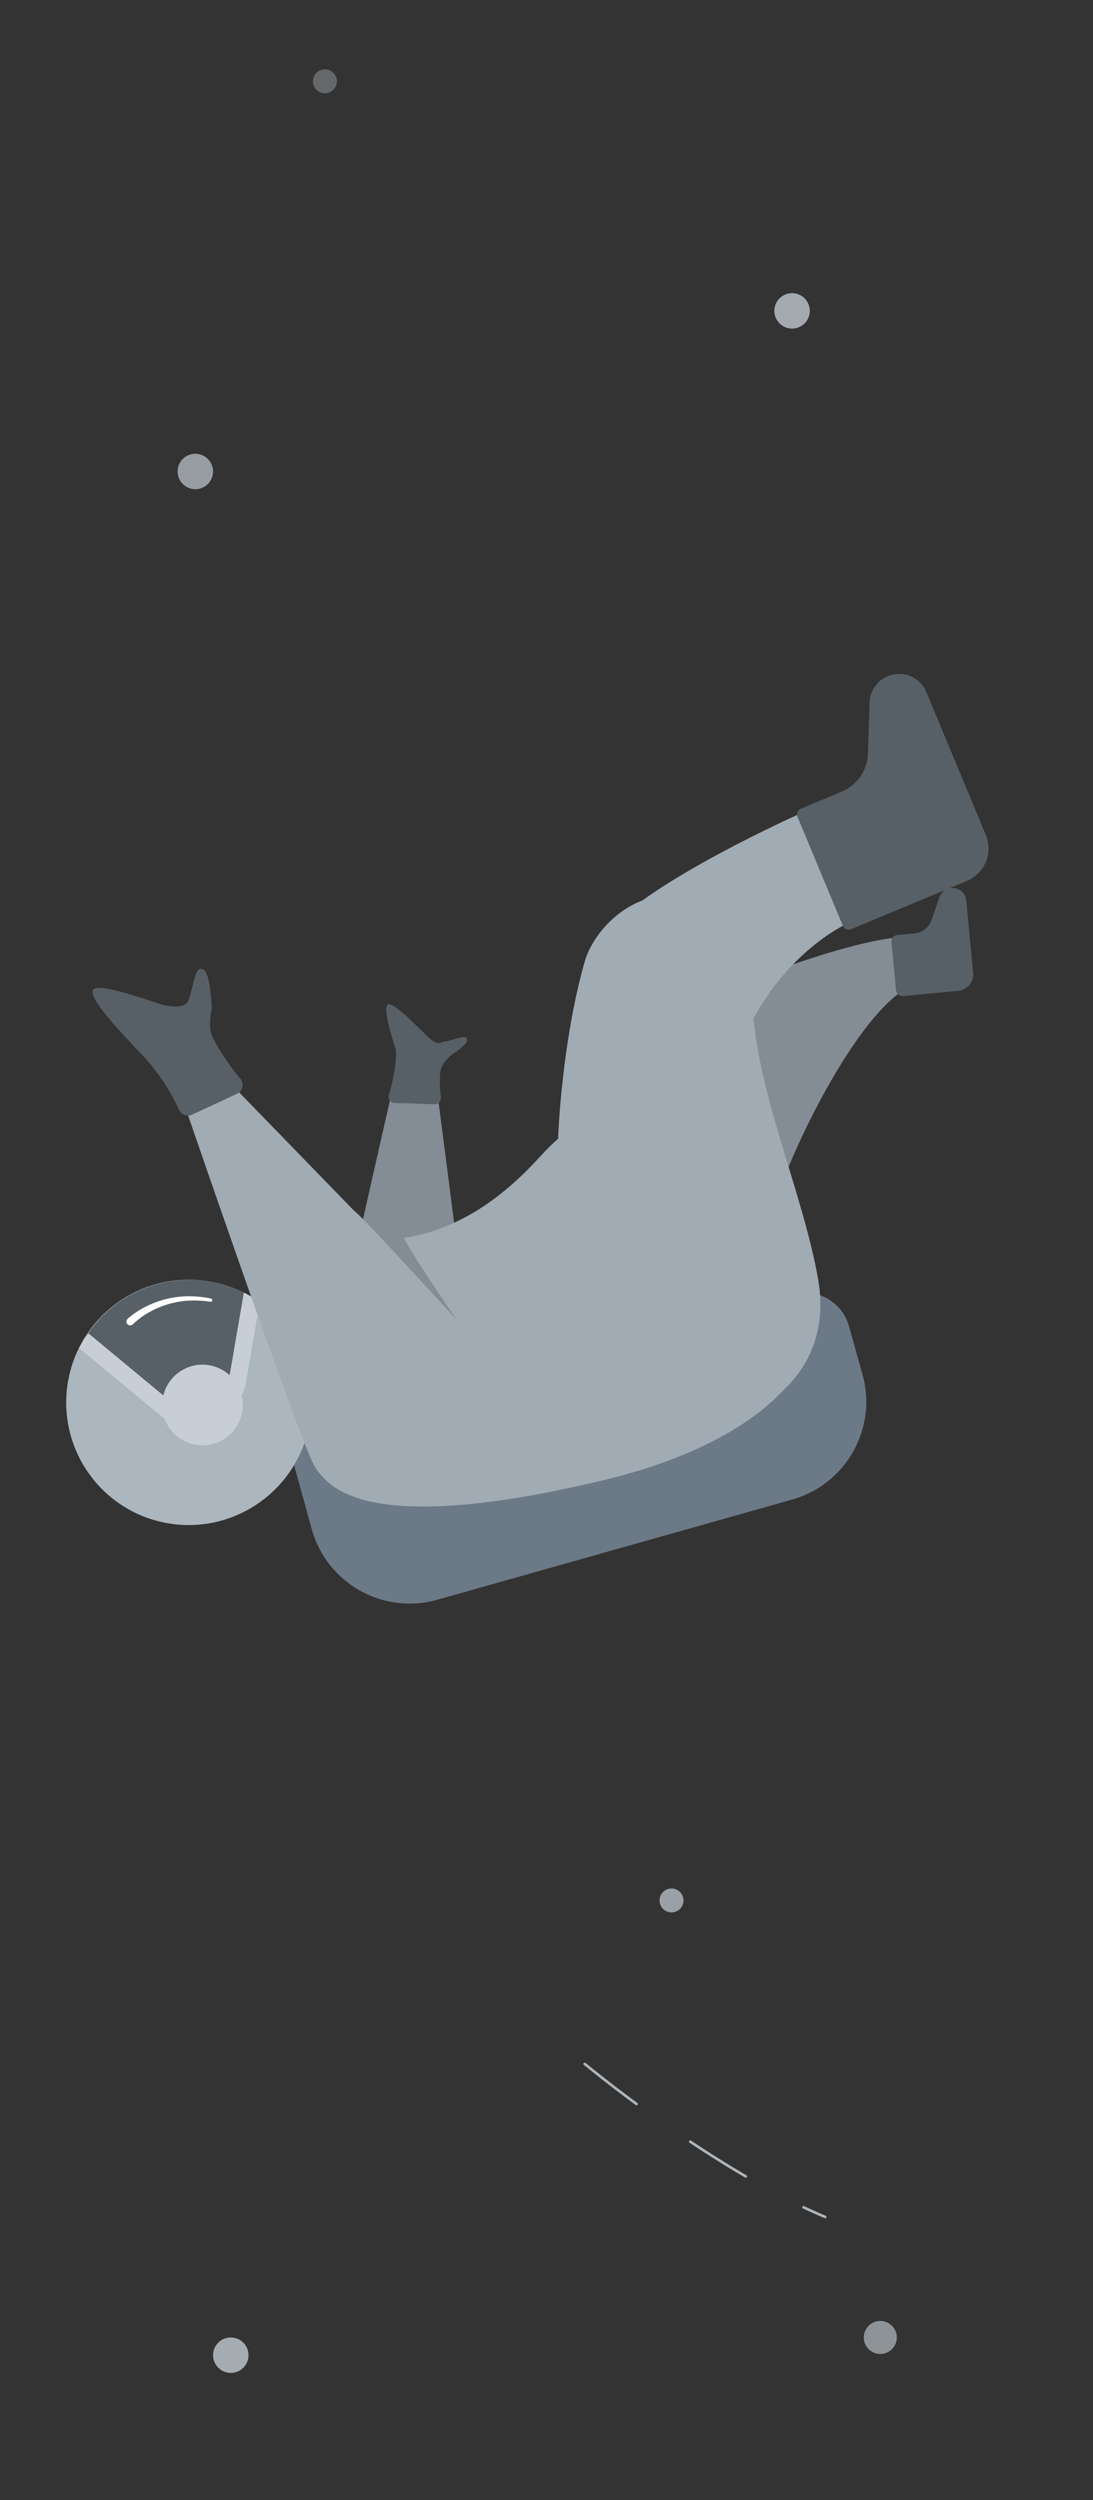 <svg width="417" height="953" viewBox="0 0 417 953" fill="none" xmlns="http://www.w3.org/2000/svg">
<rect x="0" y="0" width="417" height="953" fill="#333333" stroke="none"/>
<g clip-path="url(#clip0_2_1107)">
<g opacity="0.93">
<path d="M81.284 897.733C81.284 894.001 84.312 890.975 88.048 890.975C91.783 890.975 94.812 894.001 94.812 897.733C94.812 901.464 91.783 904.49 88.048 904.49C84.312 904.49 81.284 901.464 81.284 897.733Z" fill="#AEB5BB"/>
</g>
<g opacity="0.814">
<path d="M67.755 179.717C67.755 175.981 70.784 172.964 74.519 172.964C78.255 172.964 81.284 175.981 81.284 179.717C81.284 183.449 78.255 186.471 74.519 186.471C70.784 186.471 67.755 183.449 67.755 179.717Z" fill="#AEB5BB"/>
</g>
<g opacity="0.912">
<path d="M295.428 118.499C295.428 114.762 298.453 111.745 302.193 111.745C305.928 111.745 308.957 114.762 308.957 118.499C308.957 122.231 305.928 125.252 302.193 125.252C298.453 125.252 295.428 122.231 295.428 118.499Z" fill="#AEB5BB"/>
</g>
<g opacity="0.407">
<path d="M119.389 30.977C119.389 28.456 121.434 26.412 123.958 26.412C126.482 26.412 128.527 28.456 128.527 30.977C128.527 33.494 126.482 35.542 123.958 35.542C121.434 35.542 119.389 33.494 119.389 30.977Z" fill="#AEB5BB"/>
</g>
<g opacity="0.837">
<path d="M251.63 724.391C251.63 721.87 253.676 719.826 256.2 719.826C258.724 719.826 260.769 721.87 260.769 724.391C260.769 726.913 258.724 728.956 256.2 728.956C253.676 728.956 251.63 726.913 251.63 724.391Z" fill="#AEB5BB"/>
</g>
<g opacity="0.733">
<path d="M329.548 890.975C329.548 887.497 332.37 884.678 335.851 884.678C339.332 884.678 342.154 887.497 342.154 890.975C342.154 894.452 339.332 897.272 335.851 897.272C332.37 897.272 329.548 894.452 329.548 890.975Z" fill="#AEB5BB"/>
</g>
<path d="M223.064 786.714C251.681 809.951 287.579 833.69 314.808 845.031" stroke="#AEB5BB" stroke-miterlimit="10" stroke-linecap="round" stroke-dasharray="25 25"/>
<path d="M126.872 519.74C128.011 509.727 148.932 418.79 148.932 418.79L166.8 416.185C166.8 416.185 180.214 518.299 180.709 529.434C181.487 546.776 163.73 561.288 147.184 556.659C127.163 551.058 125.732 529.754 126.872 519.74Z" fill="#848D96"/>
<path d="M169.281 397.128C174.337 396.168 178.19 394.009 178.23 396.455C178.266 398.3 172.551 401.833 171.281 402.796C169.835 403.888 167.348 402.776 167.011 400.73C166.787 399.342 167.514 397.463 169.281 397.128Z" fill="#586067"/>
<path d="M151.431 401.532C149.74 396.182 145.993 384.37 147.893 382.926C149.728 381.531 158.257 390.399 162.634 394.607C164.56 396.452 164.792 400.623 162.26 403.636C159.6 406.804 153.121 406.886 151.431 401.532Z" fill="#586067"/>
<path d="M150.231 420.401C148.929 420.165 148.057 418.936 148.276 417.633C150 412.306 151.335 404.455 151.064 400.712C150.46 392.398 158.264 390.532 162.162 394.165C165.572 397.337 166.64 398.199 168.714 397.247C171.197 396.116 174.374 399.592 171.502 402.674C170.039 404.234 168.641 405.806 168.141 407.714C167.637 409.621 167.686 414.425 168.223 418.361C168.31 419.699 167.291 420.847 165.952 420.929C165.752 420.941 165.554 420.937 165.359 420.901L150.231 420.401Z" fill="#586067"/>
<path d="M299.325 448.596C305.929 431.417 324.733 392.904 342.409 379.045L340.68 357.525C322.225 359.676 285.672 372.963 274.58 378.999C263.487 385.03 235.707 402.188 247.623 444.753C259.543 487.318 292.72 465.776 299.325 448.596Z" fill="#848D96"/>
<path d="M348.898 355.779L342.268 356.407C340.951 356.538 339.983 357.706 340.109 359.026L341.865 377.527C341.991 378.842 343.16 379.809 344.472 379.686L365.597 377.677C369.059 377.345 371.603 374.271 371.276 370.812L369.955 356.922L369.663 353.822L368.654 343.24C368.39 340.349 365.834 338.219 362.936 338.483C362.927 338.483 362.913 338.486 362.9 338.485C360.835 338.679 359.072 340.065 358.402 342.021L355.405 350.686C354.419 353.515 351.876 355.503 348.898 355.779Z" fill="#586067"/>
<path d="M302.847 493.176C312.033 490.949 321.338 496.391 323.894 505.485L329.032 523.793C334.843 544.374 322.858 565.775 302.256 571.585C302.256 571.589 302.251 571.589 302.247 571.589L166.812 609.787C146.214 615.597 124.794 603.625 118.983 583.04C118.984 583.035 118.979 583.035 118.979 583.031L107.272 540.587L302.847 493.176Z" fill="#6C7986"/>
<path d="M80.815 488.626L81.246 488.708C82.453 488.939 83.604 489.204 84.786 489.564C85.769 489.796 86.783 490.124 87.784 490.494C89.588 491.107 91.324 491.841 93.035 492.704C94.019 493.16 94.983 493.702 95.908 494.236L95.892 494.322L94.505 502.498L90.231 527.317L90.223 527.36C90.78 528.182 91.23 529.072 91.547 529.981C91.731 530.418 91.907 530.898 92.005 531.319C92.085 531.602 92.177 531.843 92.222 532.075L92.213 532.118C92.258 532.35 92.307 532.538 92.36 532.727C93.44 538.739 90.851 545.033 85.404 548.502C82.406 550.385 79.003 551.119 75.713 550.803C71.156 550.333 66.846 547.856 64.214 543.646C63.944 543.192 63.677 542.739 63.415 542.243C63.223 541.849 63.031 541.455 62.924 541.077C62.871 540.888 62.81 540.742 62.748 540.597L62.701 540.588C62.691 540.407 62.634 540.262 62.572 540.116C62.282 539.302 62.094 538.417 61.993 537.549L42.757 521.588L31.274 512.068C31.817 511.1 32.356 510.131 32.978 509.222L33.042 509.145C42.635 494.321 59.825 486.219 77.338 488.095C78.475 488.223 79.651 488.403 80.815 488.626Z" fill="#545A5E"/>
<path d="M80.817 488.628L81.248 488.711C82.455 488.941 83.61 489.207 84.792 489.567C85.775 489.8 86.785 490.127 87.786 490.497C89.581 491.153 91.36 491.895 93.028 492.75C94.004 493.249 94.981 493.749 95.898 494.326C96.979 494.979 98.06 495.633 99.073 496.407C113.552 506.634 121.508 524.77 117.943 543.338C113.079 568.669 88.566 585.33 63.181 580.475C37.838 575.629 21.234 551.105 26.098 525.774C26.917 521.509 28.271 517.48 30.145 513.774L31.927 510.542L31.935 510.499C41.146 495.11 58.814 485.939 77.344 488.098C78.481 488.226 79.653 488.406 80.817 488.628Z" fill="#ACB6BE"/>
<path d="M80.809 488.629L81.24 488.712C82.447 488.942 83.602 489.208 84.784 489.568C85.767 489.801 86.777 490.128 87.778 490.498C89.582 491.111 91.317 491.845 93.028 492.708C94.013 493.164 94.981 493.707 95.907 494.241L95.89 494.327L94.499 502.502L90.225 527.322L90.216 527.365L90.15 527.709C88.552 536.962 79.753 543.229 70.496 541.637C67.506 541.155 64.759 539.87 62.446 537.954L61.986 537.554L42.746 521.636L31.267 512.072C31.81 511.104 32.354 510.136 32.975 509.227L33.035 509.149C42.628 494.325 59.823 486.224 77.336 488.099C78.473 488.227 79.645 488.407 80.809 488.629Z" fill="#586067"/>
<path d="M93.03 492.707C94.014 493.164 94.983 493.706 95.908 494.24L95.891 494.326C96.972 494.98 98.053 495.633 99.066 496.408L93.813 527.025L93.73 527.456C93.416 529.093 92.903 530.603 92.225 532.036L92.209 532.122C88.459 540.249 79.597 545.209 70.341 543.618C67.66 543.15 65.087 542.122 62.777 540.653C62.777 540.653 62.734 540.644 62.743 540.601L62.7 540.593C62.016 540.194 61.393 539.718 60.778 539.198L60.319 538.798L30.136 513.776L31.918 510.543L31.927 510.5L32.975 509.227L33.035 509.149L33.786 508.265L62.313 531.899L65.008 534.156C66.862 535.672 69.073 536.72 71.452 537.131C78.942 538.384 86.106 533.189 87.331 525.875L87.414 525.444L87.603 524.229L93.021 492.75L93.03 492.707Z" fill="#C7CED5"/>
<path d="M80.146 520.448C88.474 522.058 93.938 530.088 92.382 538.424C90.789 546.77 82.727 552.245 74.377 550.657C67.855 549.414 62.869 544.133 62.005 537.554C61.8 535.921 61.851 534.26 62.153 532.643C63.752 524.316 71.802 518.852 80.133 520.445L80.146 520.448Z" fill="#C7CED5"/>
<path d="M48.722 502.663C50.887 500.768 53.298 499.17 55.889 497.919C58.415 496.655 61.084 495.696 63.834 495.06C66.569 494.409 69.365 494.086 72.174 494.1C74.961 494.106 77.738 494.396 80.466 494.967C80.808 495.024 81.038 495.34 80.986 495.683C80.93 496.021 80.612 496.255 80.27 496.198L80.231 496.191C77.581 495.773 74.896 495.631 72.213 495.756C66.89 496.016 61.697 497.506 57.046 500.11C54.764 501.357 52.663 502.899 50.781 504.696L50.704 504.771C50.148 505.339 49.23 505.347 48.663 504.787C48.096 504.227 48.088 503.315 48.648 502.747C48.658 502.74 48.665 502.728 48.676 502.717L48.722 502.663Z" fill="white"/>
<path d="M206.125 440.776C192.668 455.574 175.959 468.429 154.317 471.837C152.947 472.063 175.724 505.297 175.724 505.297C175.724 505.297 143.881 498.068 130.82 506.975C112.849 519.225 110.544 540.759 120.568 559.248C130.402 577.402 167.993 579.093 229.945 564.271C291.897 549.457 320.809 518.025 311.092 484.679C301.379 451.325 254.107 387.997 206.125 440.776Z" fill="#A1ABB4"/>
<path d="M231.064 355.655C223.527 365.046 214.096 390.389 234.107 406.447C253.284 421.845 276.79 412.407 283.838 395.877C297.366 364.125 322.444 352.437 322.444 352.437L306.014 309.786C306.014 309.786 246.777 336.066 231.064 355.655Z" fill="#A1ABB4"/>
<path d="M321.132 301.751L305.554 308.242C304.336 308.748 303.753 310.148 304.262 311.367L304.267 311.375L321.576 352.899C322.085 354.118 323.484 354.694 324.709 354.187L368.892 335.776C375.724 332.925 378.957 325.079 376.111 318.246L364.686 290.833L362.122 284.674L353.41 263.794C351.023 258.055 344.436 255.346 338.702 257.735C338.698 257.732 338.695 257.736 338.695 257.736C334.622 259.426 331.917 263.343 331.773 267.75L331.136 287.262C330.923 293.63 327.016 299.289 321.132 301.751Z" fill="#586067"/>
<path d="M223.143 366.326C216.184 390.453 213.628 419.1 212.985 432.465C212.351 445.831 213.701 487.644 221.431 510.655C234.342 549.119 271.646 545.004 279.319 541.922C307.02 530.797 315.887 509.725 312.201 488.068C306.377 453.827 286.74 412.244 286.991 377.742C287.122 360.497 278.182 344.865 259.391 341.754C241.708 338.826 226.62 354.267 223.143 366.326Z" fill="#A1ABB4"/>
<path d="M178.041 507.258C178.041 507.258 136.56 461.831 135.218 461.629L90.525 415.645L71.749 425.122C71.749 425.122 110.425 537.827 119.054 557.004C122.101 563.786 128.9 568.704 139.282 571.741C145.511 573.565 166.031 575.512 177.341 560.009C197.967 531.738 178.041 507.258 178.041 507.258Z" fill="#A1ABB4"/>
<path d="M52.999 400.781C47.013 394.524 33.795 380.727 35.442 377.439C37.034 374.263 54.87 380.741 63.792 383.583C67.705 384.831 70.874 390.434 69.421 396.33C67.893 402.516 58.986 407.039 52.999 400.781Z" fill="#586067"/>
<path d="M71.7 382.071C74.276 374.572 74.328 367.769 77.637 369.582C80.135 370.946 80.5 381.286 80.814 383.717C81.175 386.488 77.797 388.973 74.794 387.851C72.764 387.099 70.795 384.694 71.7 382.071Z" fill="#586067"/>
<path d="M73.284 424.884C71.438 425.756 69.234 424.988 68.344 423.149C64.879 415.498 60.195 408.465 54.463 402.327C46.719 394.339 53.051 381.984 61.201 383.056C68.323 383.997 70.432 384.112 72.191 381.064C74.293 377.426 81.4 378.957 80.546 385.388C80.112 388.658 79.755 391.88 80.829 394.727C81.904 397.569 87.388 406.2 91.714 411.196C93.018 412.798 92.765 415.154 91.161 416.458C90.92 416.649 90.661 416.815 90.379 416.944L73.284 424.884Z" fill="#586067"/>
</g>
<defs>
<clipPath id="clip0_2_1107">
<rect width="1013" height="417" fill="white" transform="translate(0 953) rotate(-90)"/>
</clipPath>
</defs>
</svg>
